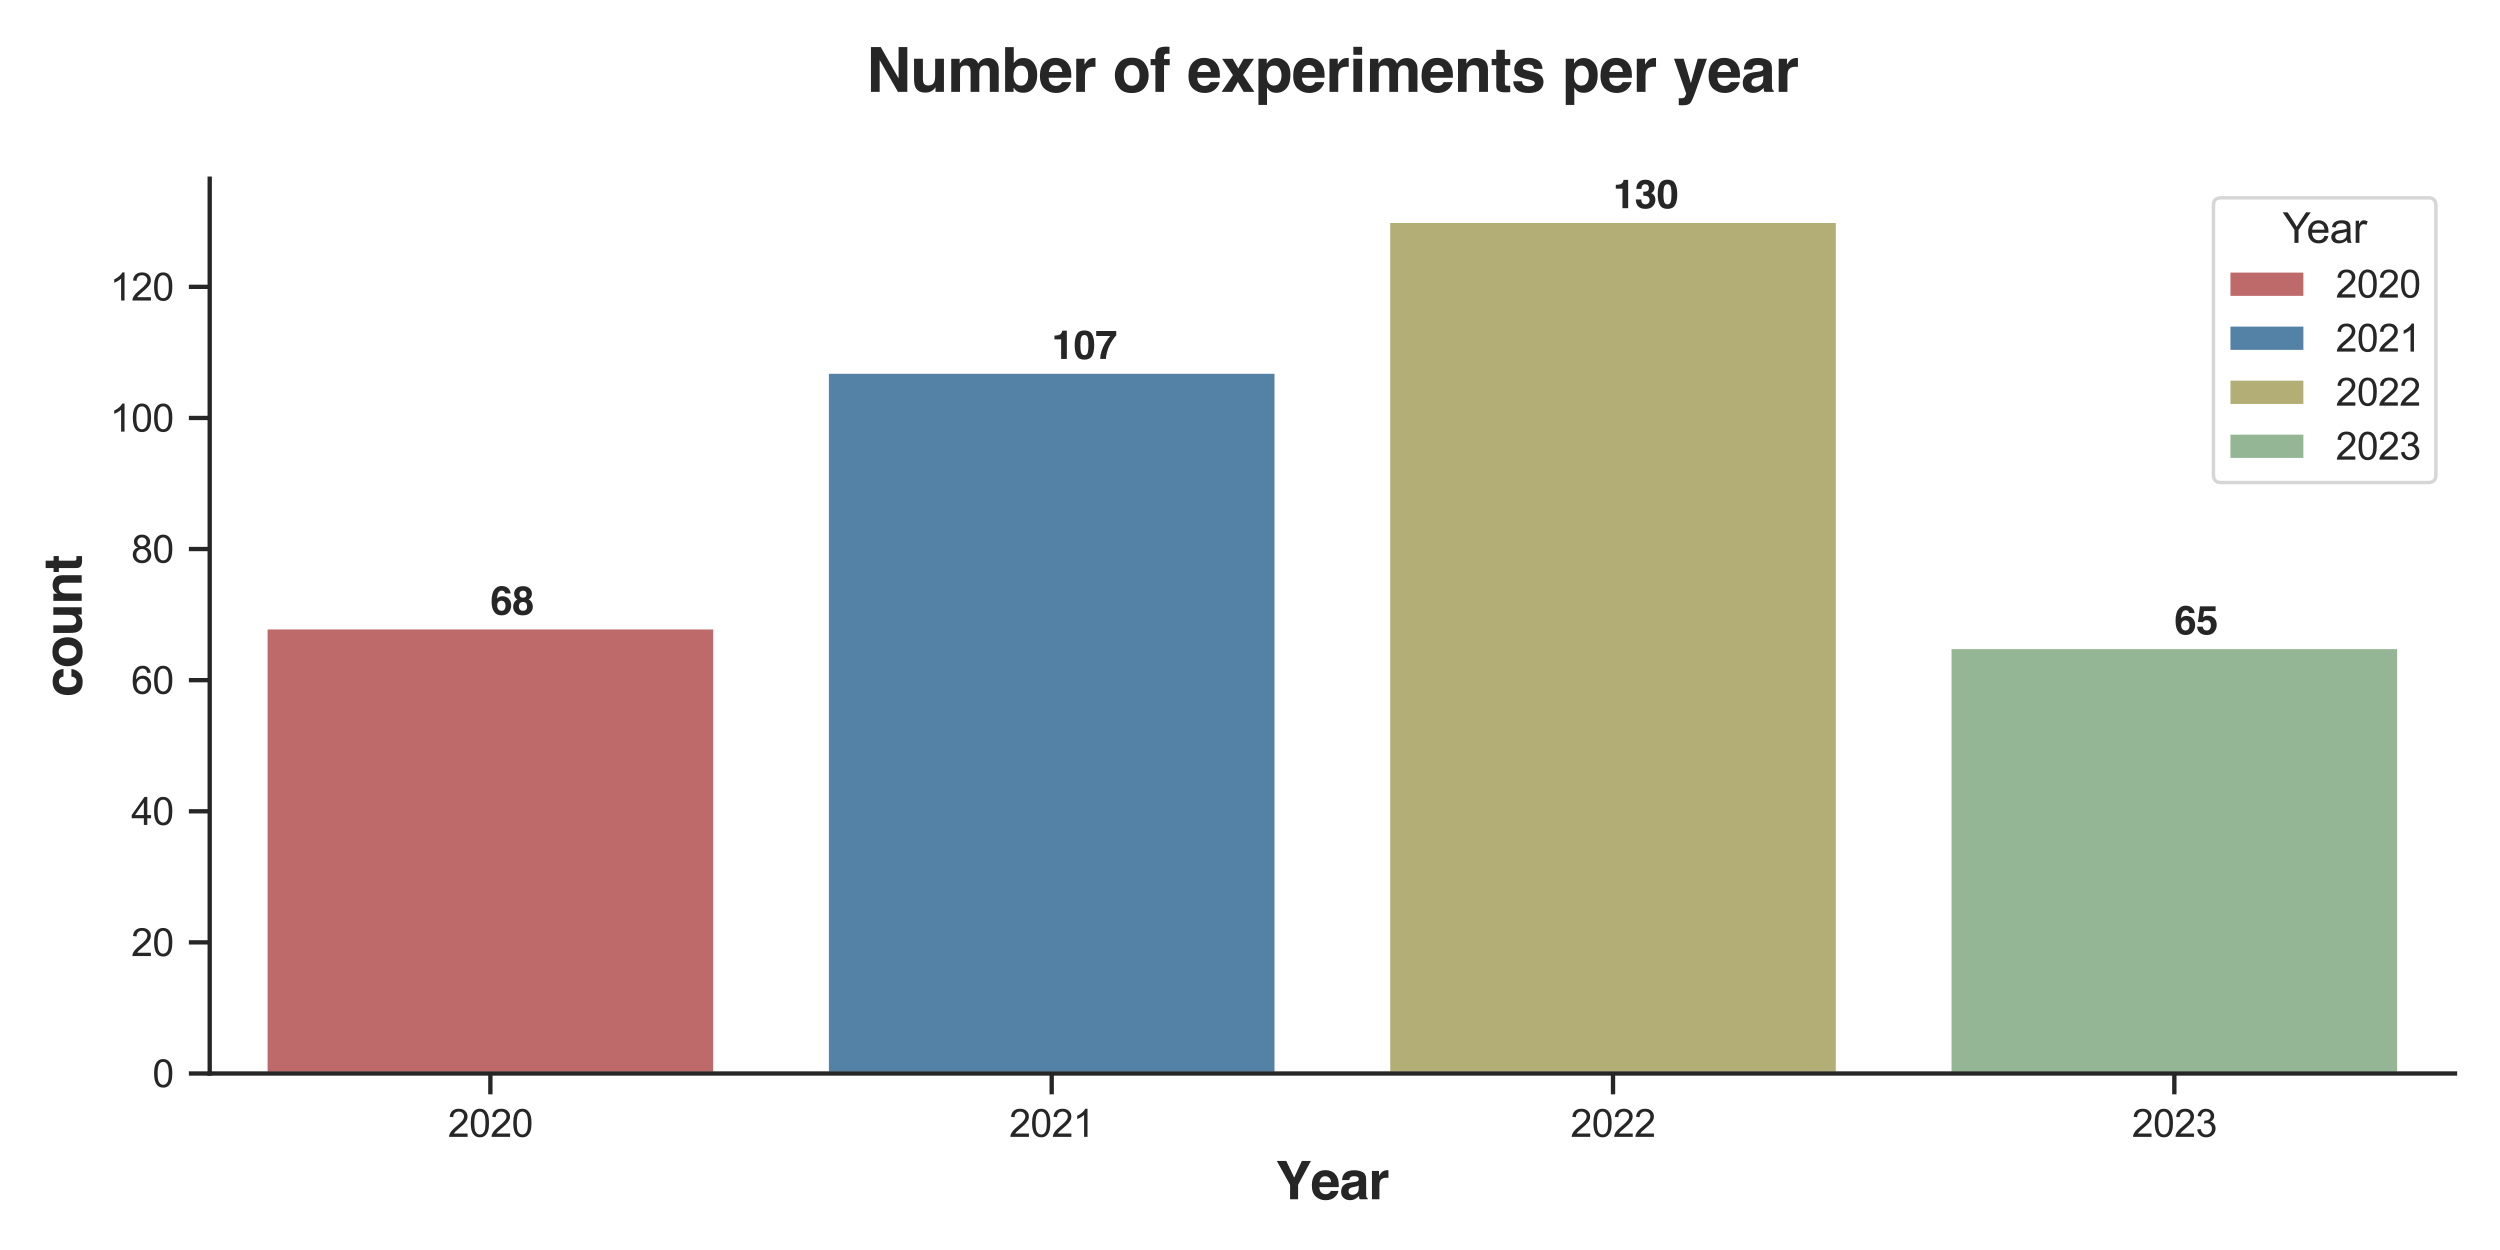 <?xml version="1.0" encoding="utf-8" standalone="no"?>
<!DOCTYPE svg PUBLIC "-//W3C//DTD SVG 1.1//EN"
  "http://www.w3.org/Graphics/SVG/1.1/DTD/svg11.dtd">
<svg xmlns:xlink="http://www.w3.org/1999/xlink" width="576pt" height="288pt" viewBox="0 0 576 288" xmlns="http://www.w3.org/2000/svg" version="1.1">
 <defs>
  <style type="text/css">*{stroke-linejoin: round; stroke-linecap: butt}</style>
 </defs>
 <g id="figure_1">
  <g id="patch_1">
   <path d="M 0 288 
L 576 288 
L 576 0 
L 0 0 
z
" style="fill: #ffffff"/>
  </g>
  <g id="axes_1">
   <g id="patch_2">
    <path d="M 48.318 247.332 
L 565.632 247.332 
L 565.632 41.168 
L 48.318 41.168 
z
" style="fill: #ffffff"/>
   </g>
   <g id="matplotlib.axis_1">
    <g id="xtick_1">
     <g id="line2d_1">
      <defs>
       <path id="ma72cedd766" d="M 0 0 
L 0 4.8 
" style="stroke: #262626"/>
      </defs>
      <g>
       <use xlink:href="#ma72cedd766" x="112.982" y="247.332" style="fill: #262626; stroke: #262626"/>
      </g>
     </g>
     <g id="text_1">
      <!-- 2020 -->
      <g style="fill: #262626" transform="translate(103.195 261.931) scale(0.088 -0.088)">
       <defs>
        <path id="ArialMT-32" d="M 3222 541 
L 3222 0 
L 194 0 
Q 188 203 259 391 
Q 375 700 629 1000 
Q 884 1300 1366 1694 
Q 2113 2306 2375 2664 
Q 2638 3022 2638 3341 
Q 2638 3675 2398 3904 
Q 2159 4134 1775 4134 
Q 1369 4134 1125 3890 
Q 881 3647 878 3216 
L 300 3275 
Q 359 3922 746 4261 
Q 1134 4600 1788 4600 
Q 2447 4600 2831 4234 
Q 3216 3869 3216 3328 
Q 3216 3053 3103 2787 
Q 2991 2522 2730 2228 
Q 2469 1934 1863 1422 
Q 1356 997 1212 845 
Q 1069 694 975 541 
L 3222 541 
z
" transform="scale(0.016)"/>
        <path id="ArialMT-30" d="M 266 2259 
Q 266 3072 433 3567 
Q 600 4063 929 4331 
Q 1259 4600 1759 4600 
Q 2128 4600 2406 4451 
Q 2684 4303 2865 4023 
Q 3047 3744 3150 3342 
Q 3253 2941 3253 2259 
Q 3253 1453 3087 958 
Q 2922 463 2592 192 
Q 2263 -78 1759 -78 
Q 1097 -78 719 397 
Q 266 969 266 2259 
z
M 844 2259 
Q 844 1131 1108 757 
Q 1372 384 1759 384 
Q 2147 384 2411 759 
Q 2675 1134 2675 2259 
Q 2675 3391 2411 3762 
Q 2147 4134 1753 4134 
Q 1366 4134 1134 3806 
Q 844 3388 844 2259 
z
" transform="scale(0.016)"/>
       </defs>
       <use xlink:href="#ArialMT-32"/>
       <use xlink:href="#ArialMT-30" x="55.615"/>
       <use xlink:href="#ArialMT-32" x="111.23"/>
       <use xlink:href="#ArialMT-30" x="166.846"/>
      </g>
     </g>
    </g>
    <g id="xtick_2">
     <g id="line2d_2">
      <g>
       <use xlink:href="#ma72cedd766" x="242.311" y="247.332" style="fill: #262626; stroke: #262626"/>
      </g>
     </g>
     <g id="text_2">
      <!-- 2021 -->
      <g style="fill: #262626" transform="translate(232.524 261.931) scale(0.088 -0.088)">
       <defs>
        <path id="ArialMT-31" d="M 2384 0 
L 1822 0 
L 1822 3584 
Q 1619 3391 1289 3197 
Q 959 3003 697 2906 
L 697 3450 
Q 1169 3672 1522 3987 
Q 1875 4303 2022 4600 
L 2384 4600 
L 2384 0 
z
" transform="scale(0.016)"/>
       </defs>
       <use xlink:href="#ArialMT-32"/>
       <use xlink:href="#ArialMT-30" x="55.615"/>
       <use xlink:href="#ArialMT-32" x="111.23"/>
       <use xlink:href="#ArialMT-31" x="166.846"/>
      </g>
     </g>
    </g>
    <g id="xtick_3">
     <g id="line2d_3">
      <g>
       <use xlink:href="#ma72cedd766" x="371.639" y="247.332" style="fill: #262626; stroke: #262626"/>
      </g>
     </g>
     <g id="text_3">
      <!-- 2022 -->
      <g style="fill: #262626" transform="translate(361.852 261.931) scale(0.088 -0.088)">
       <use xlink:href="#ArialMT-32"/>
       <use xlink:href="#ArialMT-30" x="55.615"/>
       <use xlink:href="#ArialMT-32" x="111.23"/>
       <use xlink:href="#ArialMT-32" x="166.846"/>
      </g>
     </g>
    </g>
    <g id="xtick_4">
     <g id="line2d_4">
      <g>
       <use xlink:href="#ma72cedd766" x="500.968" y="247.332" style="fill: #262626; stroke: #262626"/>
      </g>
     </g>
     <g id="text_4">
      <!-- 2023 -->
      <g style="fill: #262626" transform="translate(491.18 261.931) scale(0.088 -0.088)">
       <defs>
        <path id="ArialMT-33" d="M 269 1209 
L 831 1284 
Q 928 806 1161 595 
Q 1394 384 1728 384 
Q 2125 384 2398 659 
Q 2672 934 2672 1341 
Q 2672 1728 2419 1979 
Q 2166 2231 1775 2231 
Q 1616 2231 1378 2169 
L 1441 2663 
Q 1497 2656 1531 2656 
Q 1891 2656 2178 2843 
Q 2466 3031 2466 3422 
Q 2466 3731 2256 3934 
Q 2047 4138 1716 4138 
Q 1388 4138 1169 3931 
Q 950 3725 888 3313 
L 325 3413 
Q 428 3978 793 4289 
Q 1159 4600 1703 4600 
Q 2078 4600 2393 4439 
Q 2709 4278 2876 4000 
Q 3044 3722 3044 3409 
Q 3044 3113 2884 2869 
Q 2725 2625 2413 2481 
Q 2819 2388 3044 2092 
Q 3269 1797 3269 1353 
Q 3269 753 2831 336 
Q 2394 -81 1725 -81 
Q 1122 -81 723 278 
Q 325 638 269 1209 
z
" transform="scale(0.016)"/>
       </defs>
       <use xlink:href="#ArialMT-32"/>
       <use xlink:href="#ArialMT-30" x="55.615"/>
       <use xlink:href="#ArialMT-32" x="111.23"/>
       <use xlink:href="#ArialMT-33" x="166.846"/>
      </g>
     </g>
    </g>
    <g id="text_5">
     <!-- Year -->
     <g style="fill: #262626" transform="translate(293.964 276.316) scale(0.12 -0.12)">
      <defs>
       <path id="Helvetica-Bold-59" d="M 3116 4606 
L 4206 4606 
L 2666 1731 
L 2666 0 
L 1703 0 
L 1703 1731 
L 109 4606 
L 1244 4606 
L 2200 2600 
L 3116 4606 
z
M 2159 4606 
L 2159 4606 
z
" transform="scale(0.016)"/>
       <path id="Helvetica-Bold-65" d="M 1759 2763 
Q 1450 2763 1279 2569 
Q 1109 2375 1066 2044 
L 2450 2044 
Q 2428 2397 2236 2580 
Q 2044 2763 1759 2763 
z
M 1759 3497 
Q 2184 3497 2525 3337 
Q 2866 3178 3088 2834 
Q 3288 2531 3347 2131 
Q 3381 1897 3375 1456 
L 1044 1456 
Q 1063 944 1366 738 
Q 1550 609 1809 609 
Q 2084 609 2256 766 
Q 2350 850 2422 1000 
L 3331 1000 
Q 3297 697 3016 384 
Q 2578 -113 1791 -113 
Q 1141 -113 644 306 
Q 147 725 147 1669 
Q 147 2553 595 3025 
Q 1044 3497 1759 3497 
z
M 1822 3497 
L 1822 3497 
z
" transform="scale(0.016)"/>
       <path id="Helvetica-Bold-61" d="M 2294 1656 
Q 2209 1603 2123 1570 
Q 2038 1538 1888 1509 
L 1688 1472 
Q 1406 1422 1284 1350 
Q 1078 1228 1078 972 
Q 1078 744 1204 642 
Q 1331 541 1513 541 
Q 1800 541 2042 709 
Q 2284 878 2294 1325 
L 2294 1656 
z
M 1753 2072 
Q 2000 2103 2106 2150 
Q 2297 2231 2297 2403 
Q 2297 2613 2151 2692 
Q 2006 2772 1725 2772 
Q 1409 2772 1278 2616 
Q 1184 2500 1153 2303 
L 294 2303 
Q 322 2750 544 3038 
Q 897 3488 1756 3488 
Q 2316 3488 2750 3266 
Q 3184 3044 3184 2428 
L 3184 866 
Q 3184 703 3191 472 
Q 3200 297 3244 234 
Q 3288 172 3375 131 
L 3375 0 
L 2406 0 
Q 2366 103 2350 193 
Q 2334 284 2325 400 
Q 2141 200 1900 59 
Q 1613 -106 1250 -106 
Q 788 -106 486 158 
Q 184 422 184 906 
Q 184 1534 669 1816 
Q 934 1969 1450 2034 
L 1753 2072 
z
M 1800 3497 
L 1800 3497 
z
" transform="scale(0.016)"/>
       <path id="Helvetica-Bold-72" d="M 2266 3488 
Q 2291 3488 2308 3486 
Q 2325 3484 2384 3481 
L 2384 2569 
Q 2300 2578 2234 2581 
Q 2169 2584 2128 2584 
Q 1591 2584 1406 2234 
Q 1303 2038 1303 1628 
L 1303 0 
L 406 0 
L 406 3406 
L 1256 3406 
L 1256 2813 
Q 1463 3153 1616 3278 
Q 1866 3488 2266 3488 
z
" transform="scale(0.016)"/>
      </defs>
      <use xlink:href="#Helvetica-Bold-59"/>
      <use xlink:href="#Helvetica-Bold-65" x="66.699"/>
      <use xlink:href="#Helvetica-Bold-61" x="122.314"/>
      <use xlink:href="#Helvetica-Bold-72" x="177.93"/>
     </g>
    </g>
   </g>
   <g id="matplotlib.axis_2">
    <g id="ytick_1">
     <g id="line2d_5">
      <defs>
       <path id="m125f0d0c03" d="M 0 0 
L -4.8 0 
" style="stroke: #262626"/>
      </defs>
      <g>
       <use xlink:href="#m125f0d0c03" x="48.318" y="247.332" style="fill: #262626; stroke: #262626"/>
      </g>
     </g>
     <g id="text_6">
      <!-- 0 -->
      <g style="fill: #262626" transform="translate(35.124 250.481) scale(0.088 -0.088)">
       <use xlink:href="#ArialMT-30"/>
      </g>
     </g>
    </g>
    <g id="ytick_2">
     <g id="line2d_6">
      <g>
       <use xlink:href="#m125f0d0c03" x="48.318" y="217.125" style="fill: #262626; stroke: #262626"/>
      </g>
     </g>
     <g id="text_7">
      <!-- 20 -->
      <g style="fill: #262626" transform="translate(30.231 220.274) scale(0.088 -0.088)">
       <use xlink:href="#ArialMT-32"/>
       <use xlink:href="#ArialMT-30" x="55.615"/>
      </g>
     </g>
    </g>
    <g id="ytick_3">
     <g id="line2d_7">
      <g>
       <use xlink:href="#m125f0d0c03" x="48.318" y="186.918" style="fill: #262626; stroke: #262626"/>
      </g>
     </g>
     <g id="text_8">
      <!-- 40 -->
      <g style="fill: #262626" transform="translate(30.231 190.067) scale(0.088 -0.088)">
       <defs>
        <path id="ArialMT-34" d="M 2069 0 
L 2069 1097 
L 81 1097 
L 81 1613 
L 2172 4581 
L 2631 4581 
L 2631 1613 
L 3250 1613 
L 3250 1097 
L 2631 1097 
L 2631 0 
L 2069 0 
z
M 2069 1613 
L 2069 3678 
L 634 1613 
L 2069 1613 
z
" transform="scale(0.016)"/>
       </defs>
       <use xlink:href="#ArialMT-34"/>
       <use xlink:href="#ArialMT-30" x="55.615"/>
      </g>
     </g>
    </g>
    <g id="ytick_4">
     <g id="line2d_8">
      <g>
       <use xlink:href="#m125f0d0c03" x="48.318" y="156.71" style="fill: #262626; stroke: #262626"/>
      </g>
     </g>
     <g id="text_9">
      <!-- 60 -->
      <g style="fill: #262626" transform="translate(30.231 159.86) scale(0.088 -0.088)">
       <defs>
        <path id="ArialMT-36" d="M 3184 3459 
L 2625 3416 
Q 2550 3747 2413 3897 
Q 2184 4138 1850 4138 
Q 1581 4138 1378 3988 
Q 1113 3794 959 3422 
Q 806 3050 800 2363 
Q 1003 2672 1297 2822 
Q 1591 2972 1913 2972 
Q 2475 2972 2870 2558 
Q 3266 2144 3266 1488 
Q 3266 1056 3080 686 
Q 2894 316 2569 119 
Q 2244 -78 1831 -78 
Q 1128 -78 684 439 
Q 241 956 241 2144 
Q 241 3472 731 4075 
Q 1159 4600 1884 4600 
Q 2425 4600 2770 4297 
Q 3116 3994 3184 3459 
z
M 888 1484 
Q 888 1194 1011 928 
Q 1134 663 1356 523 
Q 1578 384 1822 384 
Q 2178 384 2434 671 
Q 2691 959 2691 1453 
Q 2691 1928 2437 2201 
Q 2184 2475 1800 2475 
Q 1419 2475 1153 2201 
Q 888 1928 888 1484 
z
" transform="scale(0.016)"/>
       </defs>
       <use xlink:href="#ArialMT-36"/>
       <use xlink:href="#ArialMT-30" x="55.615"/>
      </g>
     </g>
    </g>
    <g id="ytick_5">
     <g id="line2d_9">
      <g>
       <use xlink:href="#m125f0d0c03" x="48.318" y="126.503" style="fill: #262626; stroke: #262626"/>
      </g>
     </g>
     <g id="text_10">
      <!-- 80 -->
      <g style="fill: #262626" transform="translate(30.231 129.653) scale(0.088 -0.088)">
       <defs>
        <path id="ArialMT-38" d="M 1131 2484 
Q 781 2613 612 2850 
Q 444 3088 444 3419 
Q 444 3919 803 4259 
Q 1163 4600 1759 4600 
Q 2359 4600 2725 4251 
Q 3091 3903 3091 3403 
Q 3091 3084 2923 2848 
Q 2756 2613 2416 2484 
Q 2838 2347 3058 2040 
Q 3278 1734 3278 1309 
Q 3278 722 2862 322 
Q 2447 -78 1769 -78 
Q 1091 -78 675 323 
Q 259 725 259 1325 
Q 259 1772 486 2073 
Q 713 2375 1131 2484 
z
M 1019 3438 
Q 1019 3113 1228 2906 
Q 1438 2700 1772 2700 
Q 2097 2700 2305 2904 
Q 2513 3109 2513 3406 
Q 2513 3716 2298 3927 
Q 2084 4138 1766 4138 
Q 1444 4138 1231 3931 
Q 1019 3725 1019 3438 
z
M 838 1322 
Q 838 1081 952 856 
Q 1066 631 1291 507 
Q 1516 384 1775 384 
Q 2178 384 2440 643 
Q 2703 903 2703 1303 
Q 2703 1709 2433 1975 
Q 2163 2241 1756 2241 
Q 1359 2241 1098 1978 
Q 838 1716 838 1322 
z
" transform="scale(0.016)"/>
       </defs>
       <use xlink:href="#ArialMT-38"/>
       <use xlink:href="#ArialMT-30" x="55.615"/>
      </g>
     </g>
    </g>
    <g id="ytick_6">
     <g id="line2d_10">
      <g>
       <use xlink:href="#m125f0d0c03" x="48.318" y="96.296" style="fill: #262626; stroke: #262626"/>
      </g>
     </g>
     <g id="text_11">
      <!-- 100 -->
      <g style="fill: #262626" transform="translate(25.337 99.446) scale(0.088 -0.088)">
       <use xlink:href="#ArialMT-31"/>
       <use xlink:href="#ArialMT-30" x="55.615"/>
       <use xlink:href="#ArialMT-30" x="111.23"/>
      </g>
     </g>
    </g>
    <g id="ytick_7">
     <g id="line2d_11">
      <g>
       <use xlink:href="#m125f0d0c03" x="48.318" y="66.089" style="fill: #262626; stroke: #262626"/>
      </g>
     </g>
     <g id="text_12">
      <!-- 120 -->
      <g style="fill: #262626" transform="translate(25.337 69.238) scale(0.088 -0.088)">
       <use xlink:href="#ArialMT-31"/>
       <use xlink:href="#ArialMT-32" x="55.615"/>
       <use xlink:href="#ArialMT-30" x="111.23"/>
      </g>
     </g>
    </g>
    <g id="text_13">
     <!-- count -->
     <g style="fill: #262626" transform="translate(18.823 160.578) rotate(-90) scale(0.12 -0.12)">
      <defs>
       <path id="Helvetica-Bold-63" d="M 2450 2184 
Q 2425 2375 2322 2528 
Q 2172 2734 1856 2734 
Q 1406 2734 1241 2288 
Q 1153 2050 1153 1656 
Q 1153 1281 1241 1053 
Q 1400 628 1841 628 
Q 2153 628 2284 797 
Q 2416 966 2444 1234 
L 3353 1234 
Q 3322 828 3059 466 
Q 2641 -119 1819 -119 
Q 997 -119 609 368 
Q 222 856 222 1634 
Q 222 2513 650 3000 
Q 1078 3488 1831 3488 
Q 2472 3488 2880 3200 
Q 3288 2913 3363 2184 
L 2450 2184 
z
M 1847 3497 
L 1847 3497 
z
" transform="scale(0.016)"/>
       <path id="Helvetica-Bold-6f" d="M 1944 628 
Q 2334 628 2543 906 
Q 2753 1184 2753 1697 
Q 2753 2209 2543 2486 
Q 2334 2763 1944 2763 
Q 1553 2763 1342 2486 
Q 1131 2209 1131 1697 
Q 1131 1184 1342 906 
Q 1553 628 1944 628 
z
M 3688 1697 
Q 3688 947 3256 414 
Q 2825 -119 1947 -119 
Q 1069 -119 637 414 
Q 206 947 206 1697 
Q 206 2434 637 2975 
Q 1069 3516 1947 3516 
Q 2825 3516 3256 2975 
Q 3688 2434 3688 1697 
z
M 1947 3497 
L 1947 3497 
z
" transform="scale(0.016)"/>
       <path id="Helvetica-Bold-75" d="M 1303 3406 
L 1303 1353 
Q 1303 1063 1372 916 
Q 1494 656 1850 656 
Q 2306 656 2475 1025 
Q 2563 1225 2563 1553 
L 2563 3406 
L 3466 3406 
L 3466 0 
L 2600 0 
L 2600 481 
Q 2588 466 2538 387 
Q 2488 309 2419 250 
Q 2209 63 2014 -6 
Q 1819 -75 1556 -75 
Q 800 -75 538 469 
Q 391 769 391 1353 
L 391 3406 
L 1303 3406 
z
M 1928 3497 
L 1928 3497 
z
" transform="scale(0.016)"/>
       <path id="Helvetica-Bold-6e" d="M 2303 3488 
Q 2831 3488 3167 3211 
Q 3503 2934 3503 2294 
L 3503 0 
L 2591 0 
L 2591 2072 
Q 2591 2341 2519 2484 
Q 2388 2747 2019 2747 
Q 1566 2747 1397 2363 
Q 1309 2159 1309 1844 
L 1309 0 
L 422 0 
L 422 3400 
L 1281 3400 
L 1281 2903 
Q 1453 3166 1606 3281 
Q 1881 3488 2303 3488 
z
M 1975 3497 
L 1975 3497 
z
" transform="scale(0.016)"/>
       <path id="Helvetica-Bold-74" d="M 66 2741 
L 66 3375 
L 541 3375 
L 541 4325 
L 1422 4325 
L 1422 3375 
L 1975 3375 
L 1975 2741 
L 1422 2741 
L 1422 941 
Q 1422 731 1475 679 
Q 1528 628 1800 628 
Q 1841 628 1886 629 
Q 1931 631 1975 634 
L 1975 -31 
L 1553 -47 
Q 922 -69 691 172 
Q 541 325 541 644 
L 541 2741 
L 66 2741 
z
" transform="scale(0.016)"/>
      </defs>
      <use xlink:href="#Helvetica-Bold-63"/>
      <use xlink:href="#Helvetica-Bold-6f" x="55.615"/>
      <use xlink:href="#Helvetica-Bold-75" x="116.699"/>
      <use xlink:href="#Helvetica-Bold-6e" x="177.783"/>
      <use xlink:href="#Helvetica-Bold-74" x="238.867"/>
     </g>
    </g>
   </g>
   <g id="patch_3">
    <path d="M 61.251 247.332 
L 164.714 247.332 
L 164.714 144.628 
L 61.251 144.628 
z
" clip-path="url(#p690b7d8325)" style="fill: #bf6a6a; stroke: #ffffff; stroke-width: 0.8; stroke-linejoin: miter"/>
   </g>
   <g id="patch_4">
    <path d="M 190.579 247.332 
L 294.042 247.332 
L 294.042 85.724 
L 190.579 85.724 
z
" clip-path="url(#p690b7d8325)" style="fill: #5481a6; stroke: #ffffff; stroke-width: 0.8; stroke-linejoin: miter"/>
   </g>
   <g id="patch_5">
    <path d="M 319.908 247.332 
L 423.371 247.332 
L 423.371 50.985 
L 319.908 50.985 
z
" clip-path="url(#p690b7d8325)" style="fill: #b3ae75; stroke: #ffffff; stroke-width: 0.8; stroke-linejoin: miter"/>
   </g>
   <g id="patch_6">
    <path d="M 449.236 247.332 
L 552.699 247.332 
L 552.699 149.159 
L 449.236 149.159 
z
" clip-path="url(#p690b7d8325)" style="fill: #95b695; stroke: #ffffff; stroke-width: 0.8; stroke-linejoin: miter"/>
   </g>
   <g id="patch_7">
    <path d="M 112.982 247.332 
L 112.982 247.332 
L 112.982 247.332 
L 112.982 247.332 
z
" clip-path="url(#p690b7d8325)" style="fill: #bf6a6a; stroke: #ffffff; stroke-width: 0.8; stroke-linejoin: miter"/>
   </g>
   <g id="patch_8">
    <path d="M 112.982 247.332 
L 112.982 247.332 
L 112.982 247.332 
L 112.982 247.332 
z
" clip-path="url(#p690b7d8325)" style="fill: #5481a6; stroke: #ffffff; stroke-width: 0.8; stroke-linejoin: miter"/>
   </g>
   <g id="patch_9">
    <path d="M 112.982 247.332 
L 112.982 247.332 
L 112.982 247.332 
L 112.982 247.332 
z
" clip-path="url(#p690b7d8325)" style="fill: #b3ae75; stroke: #ffffff; stroke-width: 0.8; stroke-linejoin: miter"/>
   </g>
   <g id="patch_10">
    <path d="M 112.982 247.332 
L 112.982 247.332 
L 112.982 247.332 
L 112.982 247.332 
z
" clip-path="url(#p690b7d8325)" style="fill: #95b695; stroke: #ffffff; stroke-width: 0.8; stroke-linejoin: miter"/>
   </g>
   <g id="line2d_12">
    <path clip-path="url(#p690b7d8325)" style="fill: none; stroke: #424242; stroke-width: 1.8; stroke-linecap: round"/>
   </g>
   <g id="line2d_13">
    <path clip-path="url(#p690b7d8325)" style="fill: none; stroke: #424242; stroke-width: 1.8; stroke-linecap: round"/>
   </g>
   <g id="line2d_14">
    <path clip-path="url(#p690b7d8325)" style="fill: none; stroke: #424242; stroke-width: 1.8; stroke-linecap: round"/>
   </g>
   <g id="line2d_15">
    <path clip-path="url(#p690b7d8325)" style="fill: none; stroke: #424242; stroke-width: 1.8; stroke-linecap: round"/>
   </g>
   <g id="patch_11">
    <path d="M 48.318 247.332 
L 48.318 41.168 
" style="fill: none; stroke: #262626; stroke-linejoin: miter; stroke-linecap: square"/>
   </g>
   <g id="patch_12">
    <path d="M 48.318 247.332 
L 565.632 247.332 
" style="fill: none; stroke: #262626; stroke-linejoin: miter; stroke-linecap: square"/>
   </g>
   <g id="text_14">
    <!-- 68 -->
    <g style="fill: #262626" transform="translate(112.982 141.607) scale(0.09 -0.09)">
     <defs>
      <path id="Helvetica-Bold-36" d="M 1094 1434 
Q 1094 1069 1291 837 
Q 1488 606 1791 606 
Q 2088 606 2258 829 
Q 2428 1053 2428 1409 
Q 2428 1806 2234 2017 
Q 2041 2228 1759 2228 
Q 1531 2228 1356 2091 
Q 1094 1888 1094 1434 
z
M 2347 3391 
Q 2347 3500 2263 3631 
Q 2119 3844 1828 3844 
Q 1394 3844 1209 3356 
Q 1109 3088 1072 2563 
Q 1238 2759 1456 2850 
Q 1675 2941 1956 2941 
Q 2559 2941 2945 2531 
Q 3331 2122 3331 1484 
Q 3331 850 2953 365 
Q 2575 -119 1778 -119 
Q 922 -119 516 597 
Q 200 1156 200 2041 
Q 200 2559 244 2884 
Q 322 3463 547 3847 
Q 741 4175 1055 4375 
Q 1369 4575 1806 4575 
Q 2438 4575 2813 4251 
Q 3188 3928 3234 3391 
L 2347 3391 
z
" transform="scale(0.016)"/>
      <path id="Helvetica-Bold-38" d="M 1094 1316 
Q 1094 981 1267 797 
Q 1441 613 1747 613 
Q 2053 613 2226 797 
Q 2400 981 2400 1316 
Q 2400 1663 2223 1842 
Q 2047 2022 1747 2022 
Q 1447 2022 1270 1842 
Q 1094 1663 1094 1316 
z
M 169 1256 
Q 169 1638 342 1947 
Q 516 2256 850 2413 
Q 522 2631 423 2886 
Q 325 3141 325 3363 
Q 325 3856 697 4204 
Q 1069 4553 1747 4553 
Q 2425 4553 2797 4204 
Q 3169 3856 3169 3363 
Q 3169 3141 3070 2886 
Q 2972 2631 2644 2444 
Q 2978 2256 3147 1947 
Q 3316 1638 3316 1256 
Q 3316 684 2892 282 
Q 2469 -119 1709 -119 
Q 950 -119 559 282 
Q 169 684 169 1256 
z
M 1175 3263 
Q 1175 3016 1326 2859 
Q 1478 2703 1747 2703 
Q 2019 2703 2167 2859 
Q 2316 3016 2316 3263 
Q 2316 3531 2167 3682 
Q 2019 3834 1747 3834 
Q 1478 3834 1326 3682 
Q 1175 3531 1175 3263 
z
" transform="scale(0.016)"/>
     </defs>
     <use xlink:href="#Helvetica-Bold-36"/>
     <use xlink:href="#Helvetica-Bold-38" x="55.615"/>
    </g>
   </g>
   <g id="text_15">
    <!-- 107 -->
    <g style="fill: #262626" transform="translate(242.311 82.703) scale(0.09 -0.09)">
     <defs>
      <path id="Helvetica-Bold-31" d="M 444 3125 
L 444 3731 
Q 866 3750 1034 3788 
Q 1303 3847 1472 4025 
Q 1588 4147 1647 4350 
Q 1681 4472 1681 4531 
L 2422 4531 
L 2422 0 
L 1509 0 
L 1509 3125 
L 444 3125 
z
" transform="scale(0.016)"/>
      <path id="Helvetica-Bold-30" d="M 1109 2222 
Q 1109 1441 1237 1027 
Q 1366 613 1763 613 
Q 2159 613 2282 1027 
Q 2406 1441 2406 2222 
Q 2406 3041 2282 3434 
Q 2159 3828 1763 3828 
Q 1366 3828 1237 3434 
Q 1109 3041 1109 2222 
z
M 1763 4563 
Q 2628 4563 2976 3953 
Q 3325 3344 3325 2222 
Q 3325 1100 2976 493 
Q 2628 -113 1763 -113 
Q 897 -113 548 493 
Q 200 1100 200 2222 
Q 200 3344 548 3953 
Q 897 4563 1763 4563 
z
" transform="scale(0.016)"/>
      <path id="Helvetica-Bold-37" d="M 3375 3775 
Q 3175 3578 2819 3073 
Q 2463 2569 2222 2031 
Q 2031 1609 1878 1000 
Q 1725 391 1725 0 
L 800 0 
Q 841 1219 1600 2534 
Q 2091 3350 2422 3672 
L 163 3672 
L 175 4472 
L 3375 4472 
L 3375 3775 
z
" transform="scale(0.016)"/>
     </defs>
     <use xlink:href="#Helvetica-Bold-31"/>
     <use xlink:href="#Helvetica-Bold-30" x="55.615"/>
     <use xlink:href="#Helvetica-Bold-37" x="111.23"/>
    </g>
   </g>
   <g id="text_16">
    <!-- 130 -->
    <g style="fill: #262626" transform="translate(371.639 47.965) scale(0.09 -0.09)">
     <defs>
      <path id="Helvetica-Bold-33" d="M 1044 1391 
Q 1044 1119 1131 941 
Q 1294 613 1722 613 
Q 1984 613 2179 792 
Q 2375 972 2375 1309 
Q 2375 1756 2013 1906 
Q 1806 1991 1363 1991 
L 1363 2628 
Q 1797 2634 1969 2713 
Q 2266 2844 2266 3244 
Q 2266 3503 2114 3665 
Q 1963 3828 1688 3828 
Q 1372 3828 1223 3628 
Q 1075 3428 1081 3094 
L 250 3094 
Q 263 3431 366 3734 
Q 475 4000 709 4225 
Q 884 4384 1125 4468 
Q 1366 4553 1716 4553 
Q 2366 4553 2764 4217 
Q 3163 3881 3163 3316 
Q 3163 2916 2925 2641 
Q 2775 2469 2613 2406 
Q 2734 2406 2963 2197 
Q 3303 1881 3303 1334 
Q 3303 759 2904 323 
Q 2506 -113 1725 -113 
Q 763 -113 388 516 
Q 191 850 169 1391 
L 1044 1391 
z
" transform="scale(0.016)"/>
     </defs>
     <use xlink:href="#Helvetica-Bold-31"/>
     <use xlink:href="#Helvetica-Bold-33" x="55.615"/>
     <use xlink:href="#Helvetica-Bold-30" x="111.23"/>
    </g>
   </g>
   <g id="text_17">
    <!-- 65 -->
    <g style="fill: #262626" transform="translate(500.968 146.138) scale(0.09 -0.09)">
     <defs>
      <path id="Helvetica-Bold-35" d="M 1056 1213 
Q 1109 922 1259 764 
Q 1409 606 1697 606 
Q 2028 606 2201 839 
Q 2375 1072 2375 1425 
Q 2375 1772 2212 2011 
Q 2050 2250 1706 2250 
Q 1544 2250 1425 2209 
Q 1216 2134 1109 1931 
L 309 1969 
L 628 4472 
L 3125 4472 
L 3125 3716 
L 1272 3716 
L 1109 2725 
Q 1316 2859 1431 2903 
Q 1625 2975 1903 2975 
Q 2466 2975 2884 2597 
Q 3303 2219 3303 1497 
Q 3303 869 2900 375 
Q 2497 -119 1694 -119 
Q 1047 -119 631 228 
Q 216 575 169 1213 
L 1056 1213 
z
" transform="scale(0.016)"/>
     </defs>
     <use xlink:href="#Helvetica-Bold-36"/>
     <use xlink:href="#Helvetica-Bold-35" x="55.615"/>
    </g>
   </g>
   <g id="text_18">
    <!-- Number of experiments per year -->
    <g style="fill: #262626" transform="translate(199.608 21.168) scale(0.14 -0.14)">
     <defs>
      <path id="Helvetica-Bold-4e" d="M 472 4606 
L 1481 4606 
L 3316 1391 
L 3316 4606 
L 4213 4606 
L 4213 0 
L 3250 0 
L 1369 3272 
L 1369 0 
L 472 0 
L 472 4606 
z
M 2378 4616 
L 2378 4616 
z
" transform="scale(0.016)"/>
      <path id="Helvetica-Bold-6d" d="M 4222 3481 
Q 4447 3481 4665 3393 
Q 4884 3306 5063 3088 
Q 5206 2909 5256 2650 
Q 5288 2478 5288 2147 
L 5281 0 
L 4369 0 
L 4369 2169 
Q 4369 2363 4306 2488 
Q 4188 2725 3869 2725 
Q 3500 2725 3359 2419 
Q 3288 2256 3288 2028 
L 3288 0 
L 2391 0 
L 2391 2028 
Q 2391 2331 2328 2469 
Q 2216 2716 1888 2716 
Q 1506 2716 1375 2469 
Q 1303 2328 1303 2050 
L 1303 0 
L 400 0 
L 400 3400 
L 1266 3400 
L 1266 2903 
Q 1431 3169 1578 3281 
Q 1838 3481 2250 3481 
Q 2641 3481 2881 3309 
Q 3075 3150 3175 2900 
Q 3350 3200 3609 3341 
Q 3884 3481 4222 3481 
z
" transform="scale(0.016)"/>
      <path id="Helvetica-Bold-62" d="M 2256 3481 
Q 2928 3481 3308 2997 
Q 3688 2513 3688 1747 
Q 3688 953 3313 431 
Q 2938 -91 2266 -91 
Q 1844 -91 1588 78 
Q 1434 178 1256 428 
L 1256 0 
L 384 0 
L 384 4600 
L 1272 4600 
L 1272 2963 
Q 1441 3200 1644 3325 
Q 1884 3481 2256 3481 
z
M 2028 644 
Q 2372 644 2562 922 
Q 2753 1200 2753 1653 
Q 2753 2016 2659 2253 
Q 2481 2703 2003 2703 
Q 1519 2703 1338 2263 
Q 1244 2028 1244 1656 
Q 1244 1219 1437 931 
Q 1631 644 2028 644 
z
" transform="scale(0.016)"/>
      <path id="Helvetica-Bold-20" transform="scale(0.016)"/>
      <path id="Helvetica-Bold-66" d="M 1672 4653 
Q 1756 4653 1825 4648 
Q 1894 4644 2013 4634 
L 2013 3909 
Q 1938 3919 1761 3923 
Q 1584 3928 1517 3845 
Q 1450 3763 1450 3663 
Q 1450 3563 1450 3375 
L 2034 3375 
L 2034 2747 
L 1450 2747 
L 1450 0 
L 563 0 
L 563 2747 
L 66 2747 
L 66 3375 
L 553 3375 
L 553 3594 
Q 553 4141 738 4347 
Q 931 4653 1672 4653 
z
" transform="scale(0.016)"/>
      <path id="Helvetica-Bold-78" d="M 81 0 
L 1244 1725 
L 131 3400 
L 1222 3400 
L 1791 2413 
L 2347 3400 
L 3406 3400 
L 2288 1741 
L 3450 0 
L 2341 0 
L 1753 1022 
L 1163 0 
L 81 0 
z
" transform="scale(0.016)"/>
      <path id="Helvetica-Bold-70" d="M 2763 1703 
Q 2763 2097 2583 2400 
Q 2403 2703 2000 2703 
Q 1516 2703 1334 2244 
Q 1241 2000 1241 1625 
Q 1241 1031 1556 791 
Q 1744 650 2000 650 
Q 2372 650 2567 937 
Q 2763 1225 2763 1703 
z
M 2256 3481 
Q 2853 3481 3267 3040 
Q 3681 2600 3681 1747 
Q 3681 847 3276 375 
Q 2872 -97 2234 -97 
Q 1828 -97 1559 106 
Q 1413 219 1272 434 
L 1272 -1341 
L 391 -1341 
L 391 3406 
L 1244 3406 
L 1244 2903 
Q 1388 3125 1550 3253 
Q 1847 3481 2256 3481 
z
" transform="scale(0.016)"/>
      <path id="Helvetica-Bold-69" d="M 1331 3813 
L 428 3813 
L 428 4634 
L 1331 4634 
L 1331 3813 
z
M 428 3406 
L 1331 3406 
L 1331 0 
L 428 0 
L 428 3406 
z
" transform="scale(0.016)"/>
      <path id="Helvetica-Bold-73" d="M 1109 1088 
Q 1138 850 1231 750 
Q 1397 572 1844 572 
Q 2106 572 2261 650 
Q 2416 728 2416 884 
Q 2416 1034 2291 1113 
Q 2166 1191 1363 1381 
Q 784 1525 547 1741 
Q 309 1953 309 2353 
Q 309 2825 679 3164 
Q 1050 3503 1722 3503 
Q 2359 3503 2761 3248 
Q 3163 2994 3222 2369 
L 2331 2369 
Q 2313 2541 2234 2641 
Q 2088 2822 1734 2822 
Q 1444 2822 1320 2731 
Q 1197 2641 1197 2519 
Q 1197 2366 1328 2297 
Q 1459 2225 2256 2050 
Q 2788 1925 3053 1672 
Q 3316 1416 3316 1031 
Q 3316 525 2939 204 
Q 2563 -116 1775 -116 
Q 972 -116 589 223 
Q 206 563 206 1088 
L 1109 1088 
z
M 1791 3497 
L 1791 3497 
z
" transform="scale(0.016)"/>
      <path id="Helvetica-Bold-79" d="M 553 -653 
L 666 -659 
Q 797 -666 915 -650 
Q 1034 -634 1116 -578 
Q 1194 -525 1261 -356 
Q 1328 -188 1316 -150 
L 66 3406 
L 1056 3406 
L 1800 894 
L 2503 3406 
L 3450 3406 
L 2281 56 
Q 1944 -913 1747 -1145 
Q 1550 -1378 959 -1378 
Q 841 -1378 769 -1376 
Q 697 -1375 553 -1366 
L 553 -653 
z
M 1759 3497 
L 1759 3497 
z
" transform="scale(0.016)"/>
     </defs>
     <use xlink:href="#Helvetica-Bold-4e"/>
     <use xlink:href="#Helvetica-Bold-75" x="72.217"/>
     <use xlink:href="#Helvetica-Bold-6d" x="133.301"/>
     <use xlink:href="#Helvetica-Bold-62" x="222.217"/>
     <use xlink:href="#Helvetica-Bold-65" x="283.301"/>
     <use xlink:href="#Helvetica-Bold-72" x="338.916"/>
     <use xlink:href="#Helvetica-Bold-20" x="377.832"/>
     <use xlink:href="#Helvetica-Bold-6f" x="405.615"/>
     <use xlink:href="#Helvetica-Bold-66" x="466.699"/>
     <use xlink:href="#Helvetica-Bold-20" x="500"/>
     <use xlink:href="#Helvetica-Bold-65" x="527.783"/>
     <use xlink:href="#Helvetica-Bold-78" x="583.398"/>
     <use xlink:href="#Helvetica-Bold-70" x="639.014"/>
     <use xlink:href="#Helvetica-Bold-65" x="700.098"/>
     <use xlink:href="#Helvetica-Bold-72" x="755.713"/>
     <use xlink:href="#Helvetica-Bold-69" x="794.629"/>
     <use xlink:href="#Helvetica-Bold-6d" x="822.412"/>
     <use xlink:href="#Helvetica-Bold-65" x="911.328"/>
     <use xlink:href="#Helvetica-Bold-6e" x="966.943"/>
     <use xlink:href="#Helvetica-Bold-74" x="1028.027"/>
     <use xlink:href="#Helvetica-Bold-73" x="1061.328"/>
     <use xlink:href="#Helvetica-Bold-20" x="1116.943"/>
     <use xlink:href="#Helvetica-Bold-70" x="1144.727"/>
     <use xlink:href="#Helvetica-Bold-65" x="1205.811"/>
     <use xlink:href="#Helvetica-Bold-72" x="1261.426"/>
     <use xlink:href="#Helvetica-Bold-20" x="1300.342"/>
     <use xlink:href="#Helvetica-Bold-79" x="1328.125"/>
     <use xlink:href="#Helvetica-Bold-65" x="1383.74"/>
     <use xlink:href="#Helvetica-Bold-61" x="1439.355"/>
     <use xlink:href="#Helvetica-Bold-72" x="1494.971"/>
    </g>
   </g>
   <g id="legend_1">
    <g id="patch_13">
     <path d="M 511.738 111.179 
L 559.472 111.179 
Q 561.232 111.179 561.232 109.419 
L 561.232 47.328 
Q 561.232 45.568 559.472 45.568 
L 511.738 45.568 
Q 509.978 45.568 509.978 47.328 
L 509.978 109.419 
Q 509.978 111.179 511.738 111.179 
z
" style="fill: #ffffff; opacity: 0.8; stroke: #cccccc; stroke-width: 0.8; stroke-linejoin: miter"/>
    </g>
    <g id="text_19">
     <!-- Year -->
     <g style="fill: #262626" transform="translate(525.904 55.959) scale(0.096 -0.096)">
      <defs>
       <path id="ArialMT-59" d="M 1784 0 
L 1784 1941 
L 19 4581 
L 756 4581 
L 1659 3200 
Q 1909 2813 2125 2425 
Q 2331 2784 2625 3234 
L 3513 4581 
L 4219 4581 
L 2391 1941 
L 2391 0 
L 1784 0 
z
" transform="scale(0.016)"/>
       <path id="ArialMT-65" d="M 2694 1069 
L 3275 997 
Q 3138 488 2766 206 
Q 2394 -75 1816 -75 
Q 1088 -75 661 373 
Q 234 822 234 1631 
Q 234 2469 665 2931 
Q 1097 3394 1784 3394 
Q 2450 3394 2872 2941 
Q 3294 2488 3294 1666 
Q 3294 1616 3291 1516 
L 816 1516 
Q 847 969 1125 678 
Q 1403 388 1819 388 
Q 2128 388 2347 550 
Q 2566 713 2694 1069 
z
M 847 1978 
L 2700 1978 
Q 2663 2397 2488 2606 
Q 2219 2931 1791 2931 
Q 1403 2931 1139 2672 
Q 875 2413 847 1978 
z
" transform="scale(0.016)"/>
       <path id="ArialMT-61" d="M 2588 409 
Q 2275 144 1986 34 
Q 1697 -75 1366 -75 
Q 819 -75 525 192 
Q 231 459 231 875 
Q 231 1119 342 1320 
Q 453 1522 633 1644 
Q 813 1766 1038 1828 
Q 1203 1872 1538 1913 
Q 2219 1994 2541 2106 
Q 2544 2222 2544 2253 
Q 2544 2597 2384 2738 
Q 2169 2928 1744 2928 
Q 1347 2928 1158 2789 
Q 969 2650 878 2297 
L 328 2372 
Q 403 2725 575 2942 
Q 747 3159 1072 3276 
Q 1397 3394 1825 3394 
Q 2250 3394 2515 3294 
Q 2781 3194 2906 3042 
Q 3031 2891 3081 2659 
Q 3109 2516 3109 2141 
L 3109 1391 
Q 3109 606 3145 398 
Q 3181 191 3288 0 
L 2700 0 
Q 2613 175 2588 409 
z
M 2541 1666 
Q 2234 1541 1622 1453 
Q 1275 1403 1131 1340 
Q 988 1278 909 1158 
Q 831 1038 831 891 
Q 831 666 1001 516 
Q 1172 366 1500 366 
Q 1825 366 2078 508 
Q 2331 650 2450 897 
Q 2541 1088 2541 1459 
L 2541 1666 
z
" transform="scale(0.016)"/>
       <path id="ArialMT-72" d="M 416 0 
L 416 3319 
L 922 3319 
L 922 2816 
Q 1116 3169 1280 3281 
Q 1444 3394 1641 3394 
Q 1925 3394 2219 3213 
L 2025 2691 
Q 1819 2813 1613 2813 
Q 1428 2813 1281 2702 
Q 1134 2591 1072 2394 
Q 978 2094 978 1738 
L 978 0 
L 416 0 
z
" transform="scale(0.016)"/>
      </defs>
      <use xlink:href="#ArialMT-59"/>
      <use xlink:href="#ArialMT-65" x="57.574"/>
      <use xlink:href="#ArialMT-61" x="113.189"/>
      <use xlink:href="#ArialMT-72" x="168.805"/>
     </g>
    </g>
    <g id="patch_14">
     <path d="M 513.497 68.566 
L 531.097 68.566 
L 531.097 62.406 
L 513.497 62.406 
z
" style="fill: #bf6a6a; stroke: #ffffff; stroke-width: 0.8; stroke-linejoin: miter"/>
    </g>
    <g id="text_20">
     <!-- 2020 -->
     <g style="fill: #262626" transform="translate(538.138 68.566) scale(0.088 -0.088)">
      <use xlink:href="#ArialMT-32"/>
      <use xlink:href="#ArialMT-30" x="55.615"/>
      <use xlink:href="#ArialMT-32" x="111.23"/>
      <use xlink:href="#ArialMT-30" x="166.846"/>
     </g>
    </g>
    <g id="patch_15">
     <path d="M 513.497 81.014 
L 531.097 81.014 
L 531.097 74.854 
L 513.497 74.854 
z
" style="fill: #5481a6; stroke: #ffffff; stroke-width: 0.8; stroke-linejoin: miter"/>
    </g>
    <g id="text_21">
     <!-- 2021 -->
     <g style="fill: #262626" transform="translate(538.138 81.014) scale(0.088 -0.088)">
      <use xlink:href="#ArialMT-32"/>
      <use xlink:href="#ArialMT-30" x="55.615"/>
      <use xlink:href="#ArialMT-32" x="111.23"/>
      <use xlink:href="#ArialMT-31" x="166.846"/>
     </g>
    </g>
    <g id="patch_16">
     <path d="M 513.497 93.462 
L 531.097 93.462 
L 531.097 87.302 
L 513.497 87.302 
z
" style="fill: #b3ae75; stroke: #ffffff; stroke-width: 0.8; stroke-linejoin: miter"/>
    </g>
    <g id="text_22">
     <!-- 2022 -->
     <g style="fill: #262626" transform="translate(538.138 93.462) scale(0.088 -0.088)">
      <use xlink:href="#ArialMT-32"/>
      <use xlink:href="#ArialMT-30" x="55.615"/>
      <use xlink:href="#ArialMT-32" x="111.23"/>
      <use xlink:href="#ArialMT-32" x="166.846"/>
     </g>
    </g>
    <g id="patch_17">
     <path d="M 513.497 105.91 
L 531.097 105.91 
L 531.097 99.75 
L 513.497 99.75 
z
" style="fill: #95b695; stroke: #ffffff; stroke-width: 0.8; stroke-linejoin: miter"/>
    </g>
    <g id="text_23">
     <!-- 2023 -->
     <g style="fill: #262626" transform="translate(538.138 105.91) scale(0.088 -0.088)">
      <use xlink:href="#ArialMT-32"/>
      <use xlink:href="#ArialMT-30" x="55.615"/>
      <use xlink:href="#ArialMT-32" x="111.23"/>
      <use xlink:href="#ArialMT-33" x="166.846"/>
     </g>
    </g>
   </g>
  </g>
 </g>
 <defs>
  <clipPath id="p690b7d8325">
   <rect x="48.318" y="41.168" width="517.314" height="206.164"/>
  </clipPath>
 </defs>
</svg>
